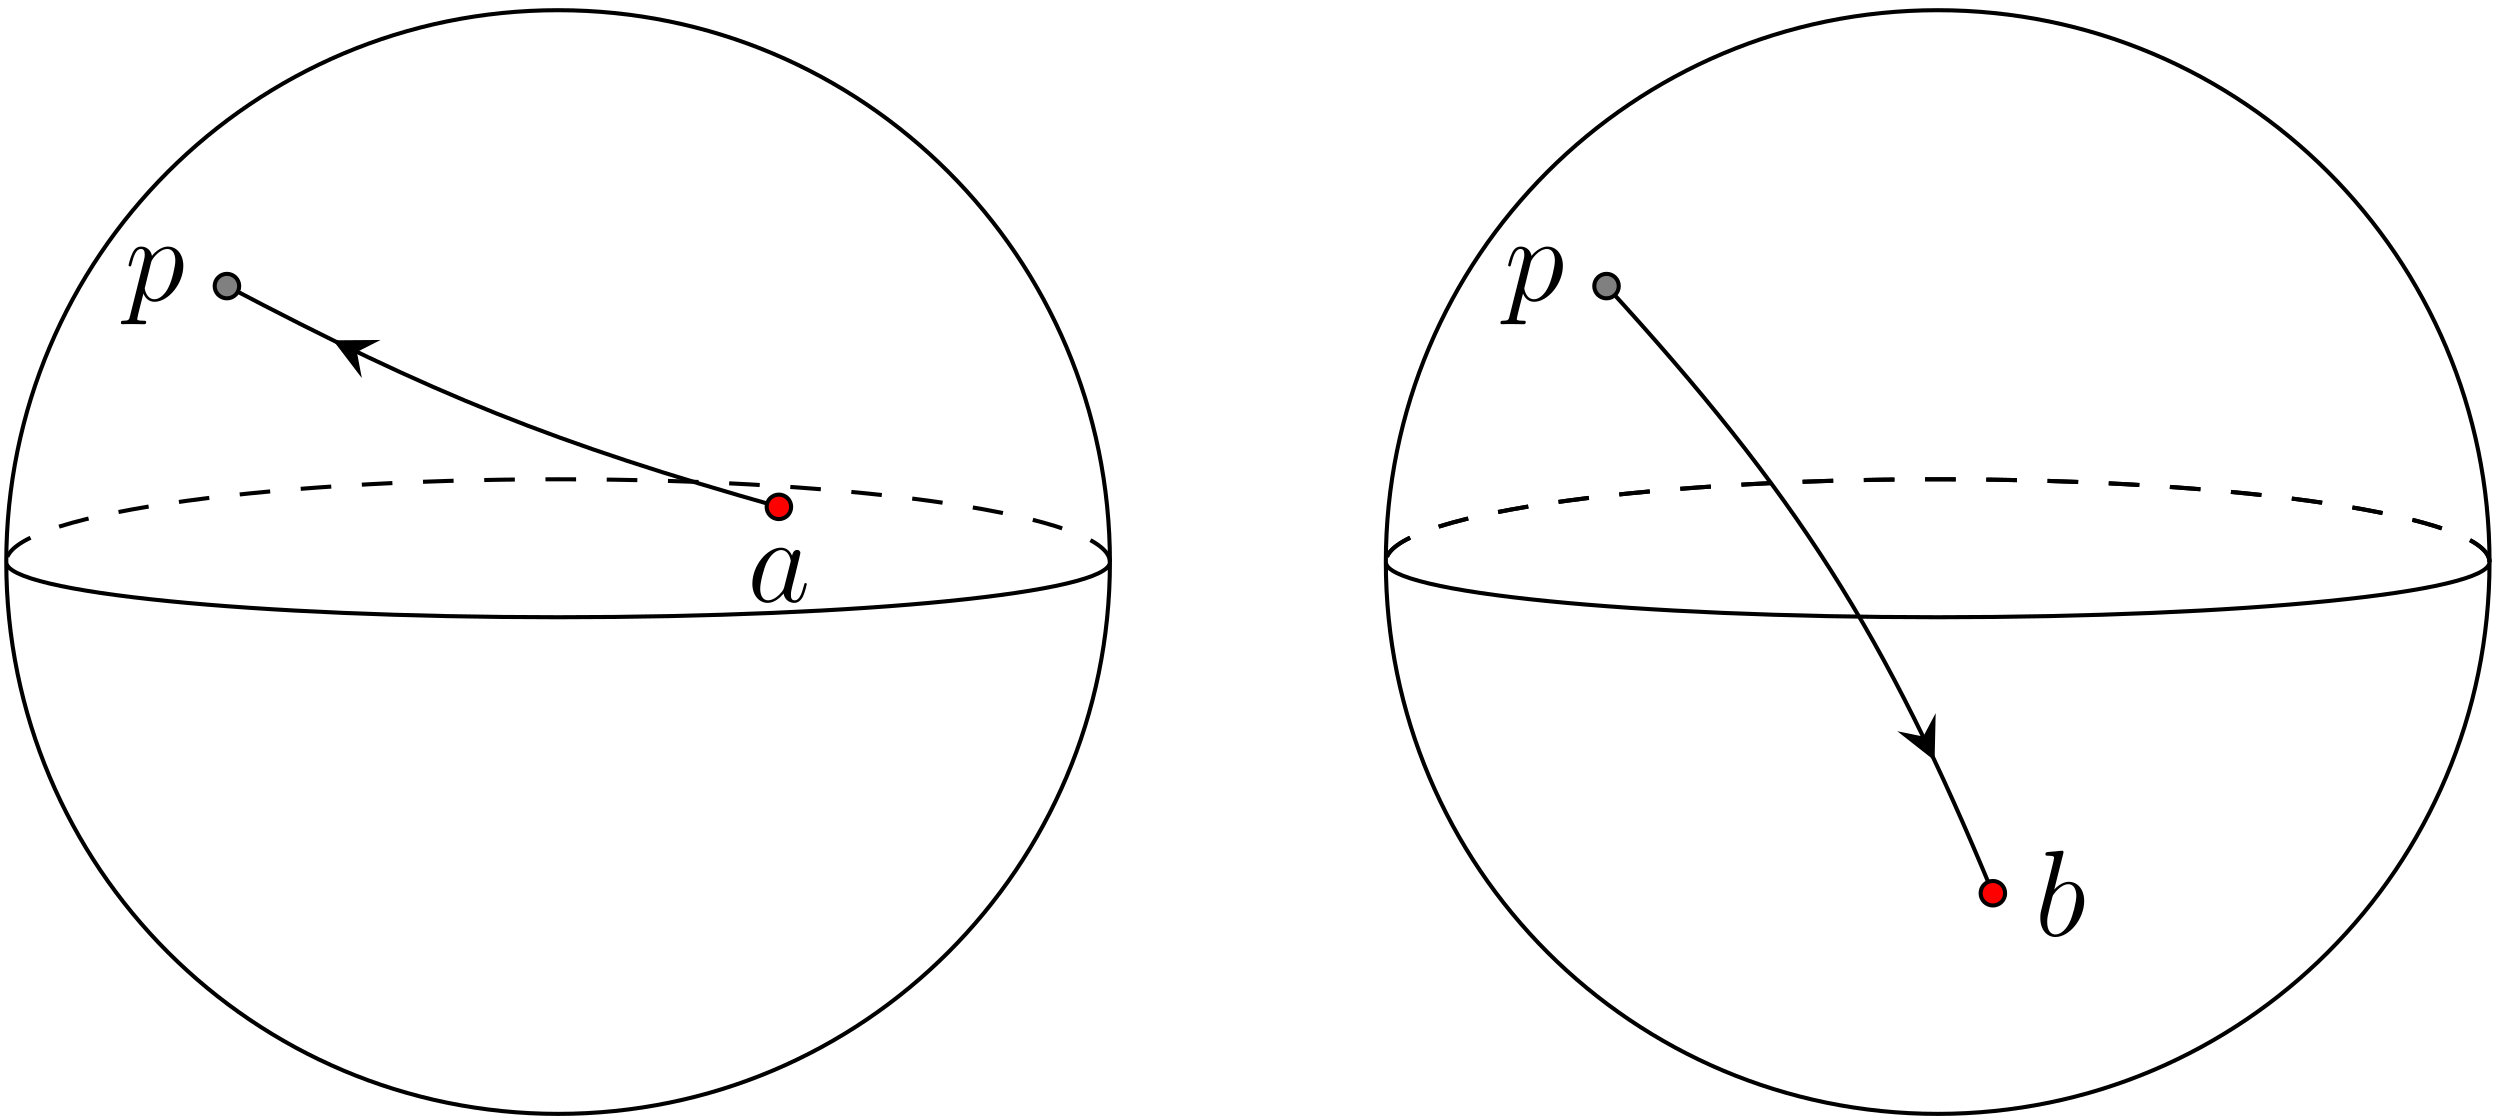 <?xml version="1.0" encoding="UTF-8"?>
<svg xmlns="http://www.w3.org/2000/svg" xmlns:xlink="http://www.w3.org/1999/xlink" width="244pt" height="109pt" viewBox="0 0 244 109" version="1.1">
<defs>
<g>
<symbol overflow="visible" id="glyph0-0">
<path style="stroke:none;" d=""/>
</symbol>
<symbol overflow="visible" id="glyph0-1">
<path style="stroke:none;" d="M 0.516 1.516 C 0.438 1.875 0.375 1.969 -0.109 1.969 C -0.25 1.969 -0.375 1.969 -0.375 2.203 C -0.375 2.219 -0.359 2.312 -0.234 2.312 C -0.078 2.312 0.094 2.297 0.25 2.297 L 0.766 2.297 C 1.016 2.297 1.625 2.312 1.875 2.312 C 1.953 2.312 2.094 2.312 2.094 2.109 C 2.094 1.969 2.016 1.969 1.812 1.969 C 1.25 1.969 1.219 1.891 1.219 1.797 C 1.219 1.656 1.75 -0.406 1.828 -0.688 C 1.953 -0.344 2.281 0.125 2.906 0.125 C 4.25 0.125 5.719 -1.641 5.719 -3.391 C 5.719 -4.5 5.094 -5.266 4.203 -5.266 C 3.438 -5.266 2.781 -4.531 2.656 -4.359 C 2.562 -4.953 2.094 -5.266 1.609 -5.266 C 1.266 -5.266 0.984 -5.109 0.766 -4.656 C 0.547 -4.219 0.375 -3.484 0.375 -3.438 C 0.375 -3.391 0.438 -3.328 0.516 -3.328 C 0.609 -3.328 0.625 -3.344 0.688 -3.625 C 0.875 -4.328 1.094 -5.031 1.578 -5.031 C 1.859 -5.031 1.953 -4.844 1.953 -4.484 C 1.953 -4.203 1.906 -4.078 1.859 -3.859 Z M 2.578 -3.734 C 2.672 -4.062 3 -4.406 3.188 -4.578 C 3.328 -4.703 3.719 -5.031 4.172 -5.031 C 4.703 -5.031 4.938 -4.5 4.938 -3.891 C 4.938 -3.312 4.609 -1.953 4.297 -1.344 C 4 -0.688 3.453 -0.125 2.906 -0.125 C 2.094 -0.125 1.953 -1.141 1.953 -1.188 C 1.953 -1.234 1.984 -1.328 2 -1.391 Z M 2.578 -3.734 "/>
</symbol>
<symbol overflow="visible" id="glyph0-2">
<path style="stroke:none;" d="M 3.594 -1.422 C 3.531 -1.219 3.531 -1.188 3.375 -0.969 C 3.109 -0.641 2.578 -0.125 2.016 -0.125 C 1.531 -0.125 1.25 -0.562 1.25 -1.266 C 1.25 -1.922 1.625 -3.266 1.859 -3.766 C 2.266 -4.609 2.828 -5.031 3.281 -5.031 C 4.078 -5.031 4.234 -4.047 4.234 -3.953 C 4.234 -3.938 4.203 -3.797 4.188 -3.766 Z M 4.359 -4.484 C 4.234 -4.797 3.906 -5.266 3.281 -5.266 C 1.938 -5.266 0.484 -3.531 0.484 -1.75 C 0.484 -0.578 1.172 0.125 1.984 0.125 C 2.641 0.125 3.203 -0.391 3.531 -0.781 C 3.656 -0.078 4.219 0.125 4.578 0.125 C 4.938 0.125 5.219 -0.094 5.438 -0.531 C 5.625 -0.938 5.797 -1.656 5.797 -1.703 C 5.797 -1.766 5.75 -1.812 5.672 -1.812 C 5.562 -1.812 5.562 -1.75 5.516 -1.578 C 5.328 -0.875 5.109 -0.125 4.609 -0.125 C 4.266 -0.125 4.25 -0.438 4.25 -0.672 C 4.25 -0.938 4.281 -1.078 4.391 -1.547 C 4.469 -1.844 4.531 -2.109 4.625 -2.453 C 5.062 -4.25 5.172 -4.672 5.172 -4.75 C 5.172 -4.906 5.047 -5.047 4.859 -5.047 C 4.484 -5.047 4.391 -4.625 4.359 -4.484 Z M 4.359 -4.484 "/>
</symbol>
<symbol overflow="visible" id="glyph0-3">
<path style="stroke:none;" d="M 2.766 -8 C 2.766 -8.047 2.797 -8.109 2.797 -8.172 C 2.797 -8.297 2.672 -8.297 2.656 -8.297 C 2.641 -8.297 2.219 -8.266 2 -8.234 C 1.797 -8.219 1.609 -8.203 1.406 -8.188 C 1.109 -8.156 1.031 -8.156 1.031 -7.938 C 1.031 -7.812 1.141 -7.812 1.266 -7.812 C 1.875 -7.812 1.875 -7.703 1.875 -7.594 C 1.875 -7.5 1.781 -7.156 1.734 -6.938 L 1.453 -5.797 C 1.328 -5.312 0.641 -2.609 0.594 -2.391 C 0.531 -2.094 0.531 -1.891 0.531 -1.734 C 0.531 -0.516 1.219 0.125 2 0.125 C 3.375 0.125 4.812 -1.656 4.812 -3.391 C 4.812 -4.5 4.203 -5.266 3.297 -5.266 C 2.672 -5.266 2.109 -4.75 1.891 -4.516 Z M 2.016 -0.125 C 1.625 -0.125 1.203 -0.406 1.203 -1.344 C 1.203 -1.734 1.25 -1.953 1.453 -2.797 C 1.5 -2.953 1.688 -3.719 1.734 -3.875 C 1.75 -3.969 2.469 -5.031 3.281 -5.031 C 3.797 -5.031 4.047 -4.5 4.047 -3.891 C 4.047 -3.312 3.703 -1.953 3.406 -1.344 C 3.109 -0.688 2.562 -0.125 2.016 -0.125 Z M 2.016 -0.125 "/>
</symbol>
</g>
</defs>
<g id="surface1">
<path style="fill:none;stroke-width:0.399;stroke-linecap:butt;stroke-linejoin:miter;stroke:rgb(0%,0%,0%);stroke-opacity:1;stroke-miterlimit:10;" d="M 21.549 5.387 C -0.264 11.559 -12.272 16.364 -32.323 26.934 " transform="matrix(1,0,0,-1,54.471,54.856)"/>
<path style=" stroke:none;fill-rule:nonzero;fill:rgb(0%,0%,0%);fill-opacity:1;" d="M 32.508 33.215 L 35.316 36.902 L 34.832 34.355 L 37.145 33.18 "/>
<path style="fill:none;stroke-width:0.399;stroke-linecap:butt;stroke-linejoin:miter;stroke:rgb(0%,0%,0%);stroke-opacity:1;stroke-miterlimit:10;" d="M 53.857 0.001 C 53.857 29.747 29.744 53.86 0.002 53.86 C -29.744 53.86 -53.858 29.747 -53.858 0.001 C -53.858 -29.746 -29.744 -53.859 0.002 -53.859 C 29.744 -53.859 53.857 -29.746 53.857 0.001 Z M -53.858 0.001 C -53.858 -2.976 -29.744 -5.386 0.002 -5.386 C 29.744 -5.386 53.857 -2.976 53.857 0.001 " transform="matrix(1,0,0,-1,54.471,54.856)"/>
<path style="fill:none;stroke-width:0.399;stroke-linecap:butt;stroke-linejoin:miter;stroke:rgb(0%,0%,0%);stroke-opacity:1;stroke-dasharray:2.989,2.989;stroke-miterlimit:10;" d="M 53.857 0.001 C 53.857 4.461 29.744 8.079 0.002 8.079 C -29.744 8.079 -53.858 4.461 -53.858 0.001 " transform="matrix(1,0,0,-1,54.471,54.856)"/>
<path style="fill-rule:nonzero;fill:rgb(100%,0%,0%);fill-opacity:1;stroke-width:0.399;stroke-linecap:butt;stroke-linejoin:miter;stroke:rgb(0%,0%,0%);stroke-opacity:1;stroke-miterlimit:10;" d="M 22.744 5.387 C 22.744 6.047 22.209 6.583 21.549 6.583 C 20.888 6.583 20.353 6.047 20.353 5.387 C 20.353 4.727 20.888 4.192 21.549 4.192 C 22.209 4.192 22.744 4.727 22.744 5.387 Z M 22.744 5.387 " transform="matrix(1,0,0,-1,54.471,54.856)"/>
<path style="fill-rule:nonzero;fill:rgb(50%,50%,50%);fill-opacity:1;stroke-width:0.399;stroke-linecap:butt;stroke-linejoin:miter;stroke:rgb(0%,0%,0%);stroke-opacity:1;stroke-miterlimit:10;" d="M -31.127 26.934 C -31.127 27.594 -31.662 28.129 -32.323 28.129 C -32.983 28.129 -33.518 27.594 -33.518 26.934 C -33.518 26.274 -32.983 25.739 -32.323 25.739 C -31.662 25.739 -31.127 26.274 -31.127 26.934 Z M -31.127 26.934 " transform="matrix(1,0,0,-1,54.471,54.856)"/>
<g style="fill:rgb(0%,0%,0%);fill-opacity:1;">
  <use xlink:href="#glyph0-1" x="12.173" y="29.332"/>
</g>
<g style="fill:rgb(0%,0%,0%);fill-opacity:1;">
  <use xlink:href="#glyph0-2" x="72.946" y="58.717"/>
</g>
<path style="fill:none;stroke-width:0.399;stroke-linecap:butt;stroke-linejoin:miter;stroke:rgb(0%,0%,0%);stroke-opacity:1;stroke-miterlimit:10;" d="M 188.506 0.001 C 188.506 29.747 164.392 53.86 134.646 53.86 C 104.9 53.86 80.787 29.747 80.787 0.001 C 80.787 -29.746 104.9 -53.859 134.646 -53.859 C 164.392 -53.859 188.506 -29.746 188.506 0.001 Z M 80.787 0.001 C 80.787 -2.976 104.9 -5.386 134.646 -5.386 C 164.392 -5.386 188.506 -2.976 188.506 0.001 " transform="matrix(1,0,0,-1,54.471,54.856)"/>
<path style="fill:none;stroke-width:0.399;stroke-linecap:butt;stroke-linejoin:miter;stroke:rgb(0%,0%,0%);stroke-opacity:1;stroke-miterlimit:10;" d="M 102.326 26.934 C 120.857 6.688 129.545 -6.96 140.033 -32.324 " transform="matrix(1,0,0,-1,54.471,54.856)"/>
<path style=" stroke:none;fill-rule:nonzero;fill:rgb(0%,0%,0%);fill-opacity:1;" d="M 188.816 74.234 L 188.922 69.598 L 187.711 71.891 L 185.172 71.367 "/>
<path style="fill:none;stroke-width:0.399;stroke-linecap:butt;stroke-linejoin:miter;stroke:rgb(0%,0%,0%);stroke-opacity:1;stroke-dasharray:2.989,2.989;stroke-miterlimit:10;" d="M 188.506 0.001 C 188.506 4.461 164.392 8.079 134.646 8.079 C 104.9 8.079 80.787 4.461 80.787 0.001 " transform="matrix(1,0,0,-1,54.471,54.856)"/>
<path style="fill:none;stroke-width:0.399;stroke-linecap:butt;stroke-linejoin:miter;stroke:rgb(0%,0%,0%);stroke-opacity:1;stroke-dasharray:2.989,2.989;stroke-miterlimit:10;" d="M 188.506 0.001 C 188.506 4.461 164.392 8.079 134.646 8.079 C 104.9 8.079 80.787 4.461 80.787 0.001 " transform="matrix(1,0,0,-1,54.471,54.856)"/>
<path style="fill-rule:nonzero;fill:rgb(100%,0%,0%);fill-opacity:1;stroke-width:0.399;stroke-linecap:butt;stroke-linejoin:miter;stroke:rgb(0%,0%,0%);stroke-opacity:1;stroke-miterlimit:10;" d="M 141.228 -32.324 C 141.228 -31.664 140.693 -31.128 140.033 -31.128 C 139.373 -31.128 138.838 -31.664 138.838 -32.324 C 138.838 -32.984 139.373 -33.519 140.033 -33.519 C 140.693 -33.519 141.228 -32.984 141.228 -32.324 Z M 141.228 -32.324 " transform="matrix(1,0,0,-1,54.471,54.856)"/>
<path style="fill-rule:nonzero;fill:rgb(50%,50%,50%);fill-opacity:1;stroke-width:0.399;stroke-linecap:butt;stroke-linejoin:miter;stroke:rgb(0%,0%,0%);stroke-opacity:1;stroke-miterlimit:10;" d="M 103.521 26.934 C 103.521 27.594 102.986 28.129 102.326 28.129 C 101.666 28.129 101.131 27.594 101.131 26.934 C 101.131 26.274 101.666 25.739 102.326 25.739 C 102.986 25.739 103.521 26.274 103.521 26.934 Z M 103.521 26.934 " transform="matrix(1,0,0,-1,54.471,54.856)"/>
<g style="fill:rgb(0%,0%,0%);fill-opacity:1;">
  <use xlink:href="#glyph0-1" x="146.818" y="29.332"/>
</g>
<g style="fill:rgb(0%,0%,0%);fill-opacity:1;">
  <use xlink:href="#glyph0-3" x="198.604" y="91.329"/>
</g>
</g>
</svg>
